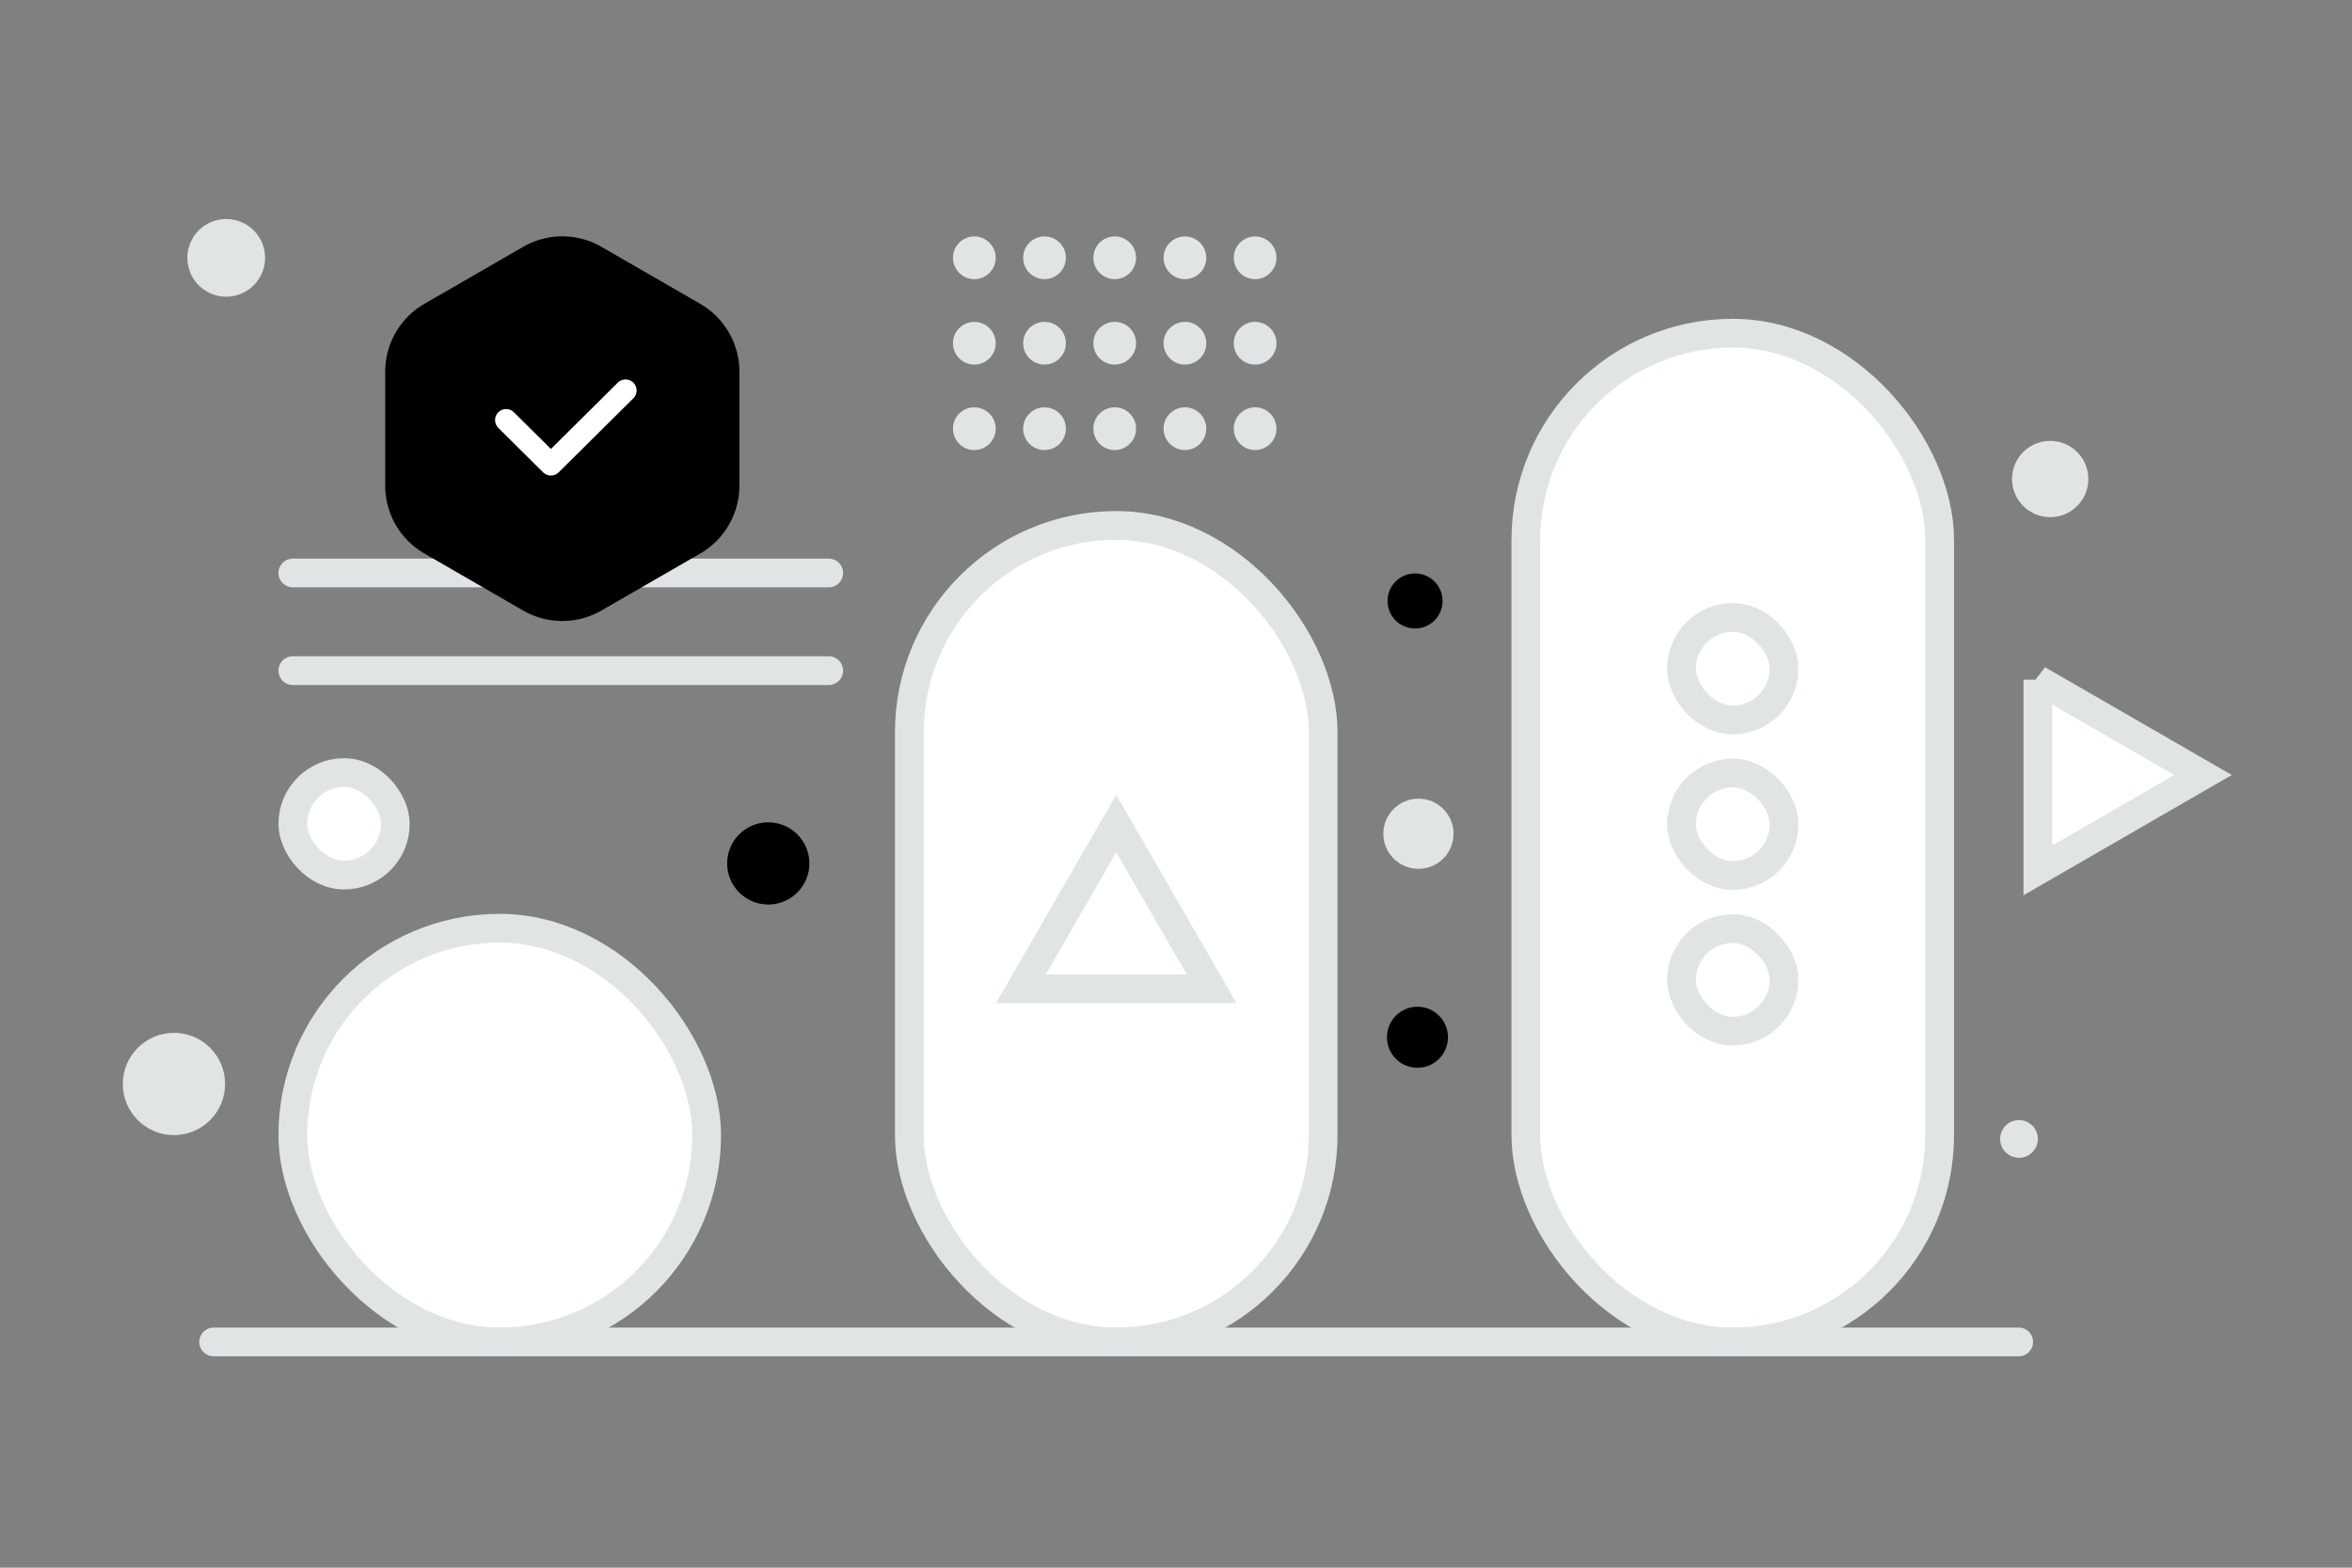 <svg width="900" height="600" viewBox="0 0 900 600" fill="none" xmlns="http://www.w3.org/2000/svg"><rect x="0" y="0" width="900" height="600" fill="#808080" stroke="none"/><path fill="transparent" d="M0 0h900v600H0z"/><rect x="347.966" y="201.099" width="158.341" height="312.5" rx="79.171" fill="#fff" stroke="#E1E4E5" stroke-width="11"/><rect x="112.056" y="355.258" width="158.341" height="158.341" rx="79.171" fill="#fff" stroke="#E1E4E5" stroke-width="11"/><rect x="112.056" y="295.696" width="39.218" height="39.218" rx="19.609" fill="#fff" stroke="#E1E4E5" stroke-width="11"/><rect x="583.876" y="127.523" width="158.341" height="386.076" rx="79.171" fill="#fff" stroke="#E1E4E5" stroke-width="11"/><path stroke="#E1E4E5" stroke-width="11" stroke-linecap="round" d="M81.764 513.599h690.697M112.056 219.295h205.056m-205.056 37.372h205.056"/><path d="m390.644 378.418 36.493-63.207 36.492 63.207h-72.985zm389.149-118.291L843 296.619l-63.207 36.493v-72.985z" fill="#fff" stroke="#E1E4E5" stroke-width="11"/><rect x="643.444" y="236.305" width="39.218" height="39.218" rx="19.609" fill="#fff" stroke="#E1E4E5" stroke-width="11"/><rect x="643.444" y="295.866" width="39.218" height="39.218" rx="19.609" fill="#fff" stroke="#E1E4E5" stroke-width="11"/><rect x="643.444" y="355.428" width="39.218" height="39.218" rx="19.609" fill="#fff" stroke="#E1E4E5" stroke-width="11"/><circle cx="480.275" cy="98.665" r="8.175" transform="rotate(90 480.275 98.665)" fill="#E1E4E5"/><circle cx="480.275" cy="131.366" r="8.175" transform="rotate(90 480.275 131.366)" fill="#E1E4E5"/><circle cx="480.275" cy="164.066" r="8.175" transform="rotate(90 480.275 164.066)" fill="#E1E4E5"/><circle cx="453.414" cy="98.665" r="8.175" transform="rotate(90 453.414 98.665)" fill="#E1E4E5"/><circle cx="453.414" cy="131.366" r="8.175" transform="rotate(90 453.414 131.366)" fill="#E1E4E5"/><circle cx="453.414" cy="164.066" r="8.175" transform="rotate(90 453.414 164.066)" fill="#E1E4E5"/><circle cx="426.552" cy="98.665" r="8.175" transform="rotate(90 426.552 98.665)" fill="#E1E4E5"/><circle cx="426.553" cy="131.366" r="8.175" transform="rotate(90 426.553 131.366)" fill="#E1E4E5"/><circle cx="426.553" cy="164.066" r="8.175" transform="rotate(90 426.553 164.066)" fill="#E1E4E5"/><circle cx="399.691" cy="98.665" r="8.175" transform="rotate(90 399.691 98.665)" fill="#E1E4E5"/><circle cx="399.692" cy="131.366" r="8.175" transform="rotate(90 399.692 131.366)" fill="#E1E4E5"/><circle cx="399.692" cy="164.066" r="8.175" transform="rotate(90 399.692 164.066)" fill="#E1E4E5"/><circle cx="372.83" cy="98.665" r="8.175" transform="rotate(90 372.83 98.665)" fill="#E1E4E5"/><circle cx="372.831" cy="131.366" r="8.175" transform="rotate(90 372.831 131.366)" fill="#E1E4E5"/><circle cx="372.831" cy="164.066" r="8.175" transform="rotate(90 372.831 164.066)" fill="#E1E4E5"/><path d="M200.168 94.479a30 30 0 0 1 30 0l37.764 21.803a30 30 0 0 1 15 25.981v43.606a30 30 0 0 1-15 25.981l-37.764 21.803a30 30 0 0 1-30 0l-37.764-21.803a30 30 0 0 1-15-25.981v-43.606a30 30 0 0 1 15-25.981l37.764-21.803z" fill="#000"/><path d="m239.369 149.448-28.561 28.334-17.138-17" stroke="#fff" stroke-width="8.45" stroke-linecap="round" stroke-linejoin="round"/><circle cx="542.397" cy="396.984" r="11.679" transform="rotate(180 542.397 396.984)" fill="#000"/><circle r="15.736" transform="matrix(-1 0 0 1 293.975 330.457)" fill="#000"/><circle r="10.535" transform="matrix(-1 0 0 1 541.479 230.003)" fill="#000"/><circle r="19.566" transform="matrix(-1 0 0 1 66.566 414.87)" fill="#E1E4E5"/><circle r="7.215" transform="matrix(-1 0 0 1 772.578 435.904)" fill="#E1E4E5"/><circle r="14.598" transform="matrix(-1 0 0 1 784.512 183.336)" fill="#E1E4E5"/><circle r="14.867" transform="scale(1 -1) rotate(-75 -21.022 -105.75)" fill="#E1E4E5"/><circle r="13.431" transform="matrix(-1 0 0 1 542.776 319.102)" fill="#E1E4E5"/></svg>